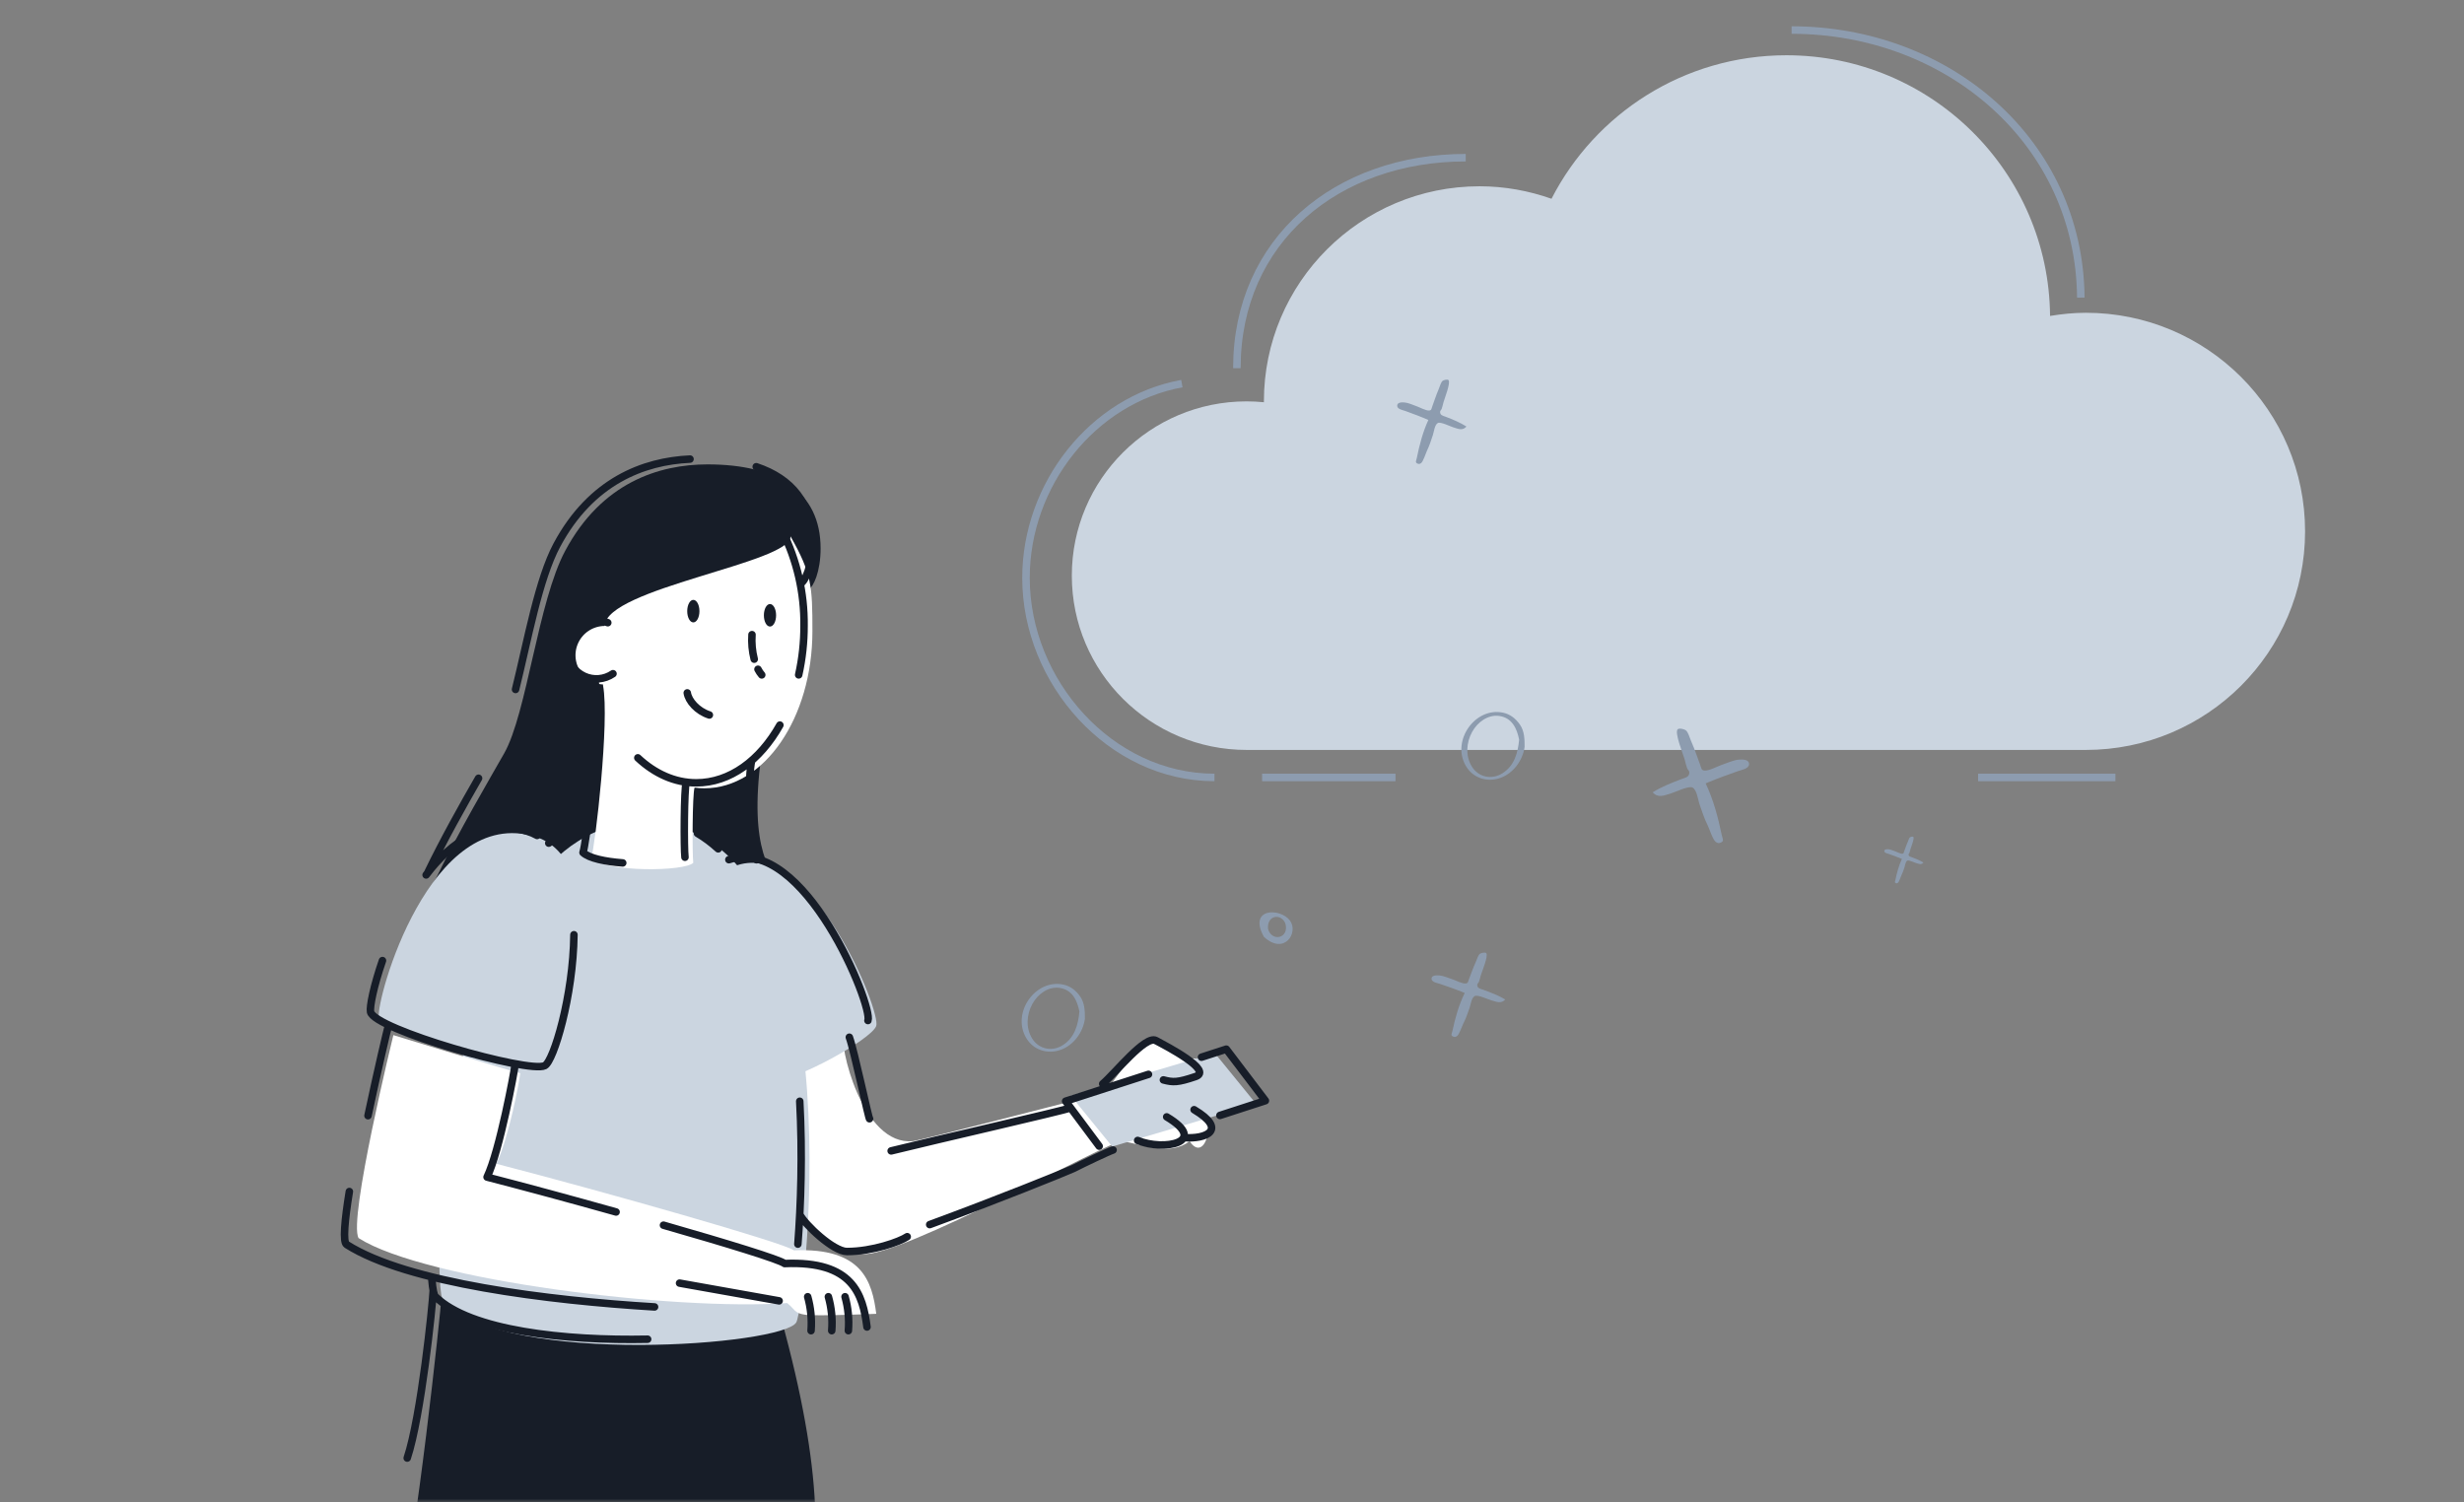 <svg width="328" height="200" viewBox="0 0 328 200" fill="none" xmlns="http://www.w3.org/2000/svg">
<rect x="0" y="0" width="328" height="200" fill="#808080" stroke="none"/>
<mask id="mask0_10350_54164" style="mask-type:alpha" maskUnits="userSpaceOnUse" x="0" y="0" width="328" height="200">
<rect width="328" height="200" fill="#C4C4C4"/>
</mask>
<g mask="url(#mask0_10350_54164)">
<path d="M165.947 99.833C153.096 99.833 142.678 89.446 142.678 76.632C142.678 63.819 153.096 53.431 165.947 53.431C166.725 53.431 167.494 53.473 168.253 53.547C168.253 53.508 168.246 53.47 168.246 53.431C168.246 37.617 181.103 24.798 196.963 24.798C200.323 24.798 203.535 25.403 206.532 26.46C212.34 15.124 224.158 7.357 237.802 7.357C257.088 7.357 272.735 22.866 272.898 42.058C274.452 41.803 276.036 41.637 277.662 41.637C293.779 41.637 306.845 54.665 306.845 70.735C306.845 86.805 293.779 99.833 277.662 99.833H165.947Z" fill="#CBD5E0"/>
<path d="M161.667 103.495C147.81 103.495 136.576 90.759 136.576 76.931C136.576 64.505 145.468 53.227 157.326 51.067M164.649 49.017C164.649 31.951 178.01 20.991 195.112 20.991M238.494 4C259.29 4 276.817 18.906 276.992 39.618M281.597 103.495H263.32M168.006 103.495H185.765" stroke="#8D9CAF"/>
<path fill-rule="evenodd" clip-rule="evenodd" d="M99.642 66.897C99.434 67.494 98.947 67.447 98.404 67.5C98.078 67.532 96.93 67.447 96.711 67.689C96.459 67.969 96.672 68.713 96.697 69.058C96.74 69.659 96.784 70.262 96.745 70.864C96.728 71.131 96.807 72.036 96.666 72.269C96.585 72.403 96.507 72.471 96.332 72.467C96.023 72.46 96.096 72.241 96.038 71.94C95.778 70.567 95.593 69.175 95.655 67.777C94.775 67.754 93.899 67.787 93.019 67.822C92.762 67.832 92.22 67.963 92.058 67.669C91.86 67.31 92.352 67.103 92.629 67.019C93.034 66.897 93.534 66.933 93.954 66.907C94.3 66.885 95.081 66.986 95.377 66.814C95.581 66.695 95.511 66.567 95.498 66.293C95.486 66.034 95.473 65.775 95.462 65.516C95.444 65.101 95.427 64.687 95.438 64.271C95.444 64.043 95.377 63.598 95.496 63.386C95.564 63.264 95.894 63.023 96.038 63.084C96.373 63.227 96.384 65.084 96.431 65.448C96.461 65.689 96.506 65.926 96.516 66.168C96.52 66.26 96.441 66.402 96.472 66.49C96.604 66.865 96.892 66.781 97.236 66.774C98.033 66.757 98.854 66.757 99.642 66.897Z" fill="#8D9CAF"/>
<path fill-rule="evenodd" clip-rule="evenodd" d="M143.69 134.666C143.392 133.143 142.722 131.754 141.053 131.51C139.537 131.288 138.134 132.347 137.424 133.648C136.656 135.055 136.528 136.818 137.379 138.22C138.275 139.696 140.071 140.03 141.48 139.132C143.052 138.13 143.516 136.451 143.69 134.666ZM144.418 135.644C144.159 137.458 142.9 139.141 141.205 139.752C139.458 140.381 137.537 139.803 136.58 138.136C134.645 134.767 137.869 130.264 141.576 131.077C142.517 131.283 143.245 131.87 143.796 132.666C144.405 133.545 144.421 134.609 144.418 135.644Z" fill="#8D9CAF"/>
<path fill-rule="evenodd" clip-rule="evenodd" d="M202.223 98.466C201.925 96.944 201.256 95.554 199.587 95.31C198.07 95.089 196.667 96.148 195.957 97.449C195.189 98.856 195.061 100.619 195.912 102.021C196.809 103.496 198.604 103.831 200.013 102.933C201.585 101.931 202.049 100.252 202.223 98.466ZM202.951 99.445C202.692 101.258 201.433 102.942 199.738 103.552C197.991 104.182 196.07 103.603 195.113 101.936C193.178 98.567 196.403 94.064 200.109 94.878C201.05 95.084 201.779 95.67 202.33 96.467C202.938 97.346 202.954 98.41 202.951 99.445Z" fill="#8D9CAF"/>
<path fill-rule="evenodd" clip-rule="evenodd" d="M200.38 133.055C199.818 133.655 199.238 133.367 198.535 133.17C198.114 133.052 196.73 132.404 196.336 132.583C195.88 132.79 195.768 133.761 195.624 134.177C195.373 134.901 195.121 135.628 194.768 136.313C194.611 136.617 194.25 137.713 193.957 137.918C193.789 138.036 193.658 138.079 193.441 137.99C193.061 137.835 193.262 137.613 193.344 137.234C193.717 135.504 194.193 133.787 194.979 132.182C193.897 131.734 192.791 131.355 191.681 130.977C191.355 130.866 190.616 130.76 190.563 130.338C190.499 129.824 191.216 129.817 191.603 129.852C192.168 129.901 192.771 130.182 193.306 130.352C193.747 130.492 194.667 130.983 195.122 130.923C195.435 130.881 195.413 130.698 195.536 130.371C195.652 130.063 195.768 129.754 195.885 129.446C196.074 128.951 196.263 128.459 196.486 127.978C196.609 127.714 196.752 127.162 197.007 126.971C197.154 126.86 197.686 126.736 197.834 126.876C198.178 127.203 197.25 129.38 197.124 129.828C197.039 130.124 196.975 130.423 196.865 130.711C196.823 130.82 196.653 130.949 196.647 131.067C196.62 131.568 197.021 131.608 197.452 131.763C198.452 132.124 199.472 132.515 200.38 133.055Z" fill="#8D9CAF"/>
<path fill-rule="evenodd" clip-rule="evenodd" d="M168.793 123.642C168.639 121.79 170.569 121.559 171.11 122.948C171.65 124.954 169.257 125.417 168.793 123.642ZM168.253 124.722C170.956 127.191 172.886 124.182 171.728 122.562C170.454 120.826 166.091 120.826 168.253 124.722Z" fill="#8D9CAF"/>
<path fill-rule="evenodd" clip-rule="evenodd" d="M256.045 114.828C255.747 115.16 255.439 115.001 255.066 114.892C254.843 114.827 254.108 114.468 253.899 114.567C253.657 114.681 253.598 115.219 253.521 115.449C253.388 115.85 253.255 116.252 253.067 116.631C252.984 116.8 252.792 117.407 252.637 117.52C252.548 117.586 252.478 117.609 252.363 117.56C252.162 117.474 252.268 117.351 252.312 117.142C252.509 116.184 252.762 115.234 253.179 114.345C252.605 114.097 252.018 113.887 251.429 113.678C251.256 113.616 250.864 113.558 250.836 113.324C250.802 113.04 251.183 113.036 251.388 113.055C251.688 113.082 252.007 113.238 252.291 113.332C252.526 113.409 253.013 113.681 253.255 113.648C253.421 113.625 253.409 113.523 253.475 113.343C253.536 113.172 253.598 113.001 253.66 112.83C253.76 112.557 253.86 112.284 253.979 112.018C254.044 111.872 254.12 111.566 254.255 111.46C254.333 111.399 254.616 111.33 254.694 111.408C254.877 111.589 254.384 112.794 254.317 113.042C254.272 113.206 254.238 113.371 254.18 113.531C254.158 113.591 254.067 113.662 254.064 113.728C254.05 114.005 254.263 114.027 254.491 114.113C255.022 114.313 255.563 114.529 256.045 114.828Z" fill="#8D9CAF"/>
<path fill-rule="evenodd" clip-rule="evenodd" d="M195.209 56.779C194.681 57.378 194.137 57.09 193.477 56.894C193.082 56.776 191.783 56.127 191.412 56.306C190.984 56.513 190.879 57.485 190.744 57.901C190.509 58.624 190.272 59.351 189.94 60.036C189.793 60.34 189.454 61.436 189.179 61.642C189.022 61.76 188.898 61.803 188.695 61.714C188.339 61.559 188.527 61.337 188.604 60.958C188.954 59.227 189.401 57.511 190.139 55.906C189.123 55.458 188.085 55.079 187.042 54.7C186.737 54.59 186.042 54.483 185.993 54.062C185.933 53.548 186.606 53.541 186.97 53.575C187.5 53.625 188.066 53.906 188.568 54.076C188.982 54.216 189.846 54.707 190.273 54.646C190.567 54.605 190.546 54.422 190.662 54.095C190.771 53.786 190.879 53.478 190.99 53.169C191.167 52.675 191.344 52.183 191.554 51.702C191.669 51.438 191.804 50.885 192.043 50.694C192.181 50.583 192.68 50.46 192.819 50.6C193.142 50.927 192.271 53.104 192.152 53.551C192.073 53.848 192.013 54.147 191.909 54.435C191.87 54.544 191.71 54.673 191.704 54.791C191.679 55.291 192.056 55.331 192.46 55.486C193.399 55.847 194.356 56.239 195.209 56.779Z" fill="#8D9CAF"/>
<path fill-rule="evenodd" clip-rule="evenodd" d="M220 105.471C220.734 106.285 221.492 105.894 222.409 105.627C222.96 105.467 224.767 104.587 225.282 104.83C225.878 105.11 226.024 106.429 226.212 106.993C226.54 107.975 226.869 108.962 227.33 109.892C227.535 110.304 228.006 111.792 228.389 112.071C228.608 112.231 228.78 112.289 229.063 112.169C229.559 111.958 229.296 111.657 229.19 111.143C228.703 108.794 228.081 106.464 227.054 104.286C228.468 103.678 229.912 103.164 231.362 102.65C231.788 102.5 232.753 102.356 232.822 101.784C232.906 101.086 231.969 101.077 231.464 101.123C230.726 101.191 229.939 101.572 229.24 101.802C228.663 101.992 227.462 102.659 226.868 102.577C226.459 102.52 226.487 102.272 226.326 101.829C226.175 101.41 226.024 100.991 225.87 100.572C225.624 99.902 225.377 99.234 225.085 98.581C224.925 98.222 224.738 97.472 224.406 97.213C224.213 97.063 223.518 96.895 223.326 97.085C222.875 97.529 224.088 100.483 224.253 101.091C224.363 101.493 224.447 101.898 224.591 102.289C224.646 102.437 224.868 102.613 224.876 102.773C224.911 103.452 224.387 103.506 223.825 103.717C222.519 104.207 221.186 104.738 220 105.471Z" fill="#8D9CAF"/>
<path d="M58.777 172.525C58.684 174.58 55.211 206.693 53.36 212.247C59.56 211.428 126.363 256.474 103.983 175.479C103.175 169.983 61.747 171.954 58.777 172.525Z" fill="#171D28"/>
<path d="M157.584 145.555C163.026 144.014 162.098 140.525 159.999 140.922C159.297 141.056 159.198 140.81 157.584 140.922C156.914 140.358 153.33 138.748 152.952 138.73C151.48 138.658 147.475 145.416 146.774 145.555C146.073 145.694 122.582 151.805 121.522 151.91C114.758 152.582 111.615 139.012 112.285 137.318C97.713 134.237 104.708 142.333 103.534 141.812C102.9 142.727 109.776 151.734 106.199 154.482C105.799 155.966 106.136 161.86 107.461 163.048C110.011 165.338 113.604 166.791 114.758 166.939C119.567 167.568 148.015 151.704 149.347 151.91C152.014 152.316 155.806 153.963 158.355 151.91C159.999 154.484 162.149 151.204 159.998 143.928" fill="white"/>
<path d="M107.632 78.459C108.286 78.152 109.236 76.083 109.236 73.017C109.236 65.394 103.447 61.821 94.188 61.821C87.724 61.821 80.105 64.237 75.248 73.306C71.621 80.046 70.145 94.926 67.119 100.279C65.203 103.663 61.14 110.517 58.02 116.964C56.848 118.601 50.956 131.087 59.954 135.189C68.952 139.291 110.737 137.605 111.848 135.843C112.96 134.081 106.713 121.499 104.658 118.951C102.604 116.403 99.656 113.162 101.335 100.629C103.015 88.097 101.496 80.711 102.936 80.114C104.376 79.517 106.124 79.481 107.632 78.459Z" fill="#171D28"/>
<path d="M98.126 115.181C108.193 111.893 117.352 134.749 116.637 136.593C115.922 138.437 105.759 143.948 103.543 143.655C101.328 143.362 94.216 116.449 98.126 115.174" fill="#CBD5E0"/>
<path d="M86.009 109.467C114.5 110.135 107.303 173.769 105.995 176.042C104.234 179.1 67.759 181.877 59.061 173.343C57.049 171.371 58.961 108.834 86.009 109.467Z" fill="#CBD5E0"/>
<mask id="mask1_10350_54164" style="mask-type:alpha" maskUnits="userSpaceOnUse" x="58" y="109" width="50" height="71">
<path d="M86.009 109.467C114.5 110.135 107.303 173.769 105.995 176.042C104.234 179.1 67.759 181.877 59.061 173.343C57.049 171.371 58.961 108.834 86.009 109.467Z" fill="#E2E8F0"/>
</mask>
<g mask="url(#mask1_10350_54164)">
</g>
<path d="M71.303 111.4C82.335 114.827 75.731 141.55 73.623 142.604C71.514 143.659 50.852 137.755 50.431 135.436C50.009 133.117 57.249 107.03 71.303 111.4Z" fill="#CBD5E0"/>
<path d="M116.646 174.897C116.089 170.608 114.799 166.056 105.683 166.449C104.45 165.459 80.507 158.669 66.07 154.924C67.75 151.454 69.155 143.828 69.255 142.863C68.183 142.663 52.363 137.796 52.363 137.796C52.363 137.796 46.301 162.507 47.738 164.819C56.589 170.458 89.795 174.521 104.786 173.467C105.836 174.293 105.693 174.811 107.183 175.022C108.674 175.233 116.646 174.897 116.646 174.897Z" fill="white"/>
<path d="M84.407 87.229C84.407 88 84.178 88.754 83.75 89.395C83.321 90.036 82.713 90.536 82 90.831C81.288 91.126 80.504 91.203 79.748 91.053C78.991 90.902 78.296 90.531 77.751 89.986C77.206 89.44 76.835 88.746 76.684 87.989C76.534 87.233 76.611 86.449 76.906 85.737C77.201 85.024 77.701 84.415 78.342 83.987C78.983 83.559 79.737 83.33 80.508 83.33C81.542 83.331 82.533 83.742 83.264 84.473C83.995 85.204 84.406 86.195 84.407 87.229Z" fill="white"/>
<path d="M105.233 71.419C105.291 74.957 80.63 78.306 80.494 83.33C80.358 88.354 80.276 91.256 80.276 91.256C81.159 95.941 79.247 112.504 78.707 114.234C80.776 116.16 91.154 116.021 92.286 114.856C92.14 113.691 92.161 105.757 92.458 104.85C92.894 104.908 93.333 104.938 93.773 104.939C101.71 104.939 108.146 95.573 108.146 84.016C108.146 77.977 108.046 76.379 105.24 71.409" fill="white"/>
<path d="M93.107 81.357C93.107 82.183 92.75 82.855 92.293 82.855C91.835 82.855 91.481 82.183 91.481 81.357C91.481 80.532 91.839 79.856 92.293 79.856C92.746 79.856 93.107 80.528 93.107 81.357Z" fill="#171D28"/>
<path d="M103.312 81.91C103.312 82.736 102.954 83.407 102.497 83.407C102.039 83.407 101.686 82.736 101.686 81.91C101.686 81.085 102.043 80.409 102.497 80.409C102.951 80.409 103.312 81.081 103.312 81.91Z" fill="#171D28"/>
<path d="M57.668 171.786C57.575 173.841 56.059 188.546 54.208 194.1M97.026 114.442C107.093 111.154 116.252 134.014 115.537 135.855M92.844 110.938C93.83 111.523 94.75 112.214 95.608 113M73.05 112.241C74.227 111.333 75.481 110.581 76.814 110.007M57.496 170.408C57.598 171.642 57.757 172.413 57.953 172.605C62.609 177.172 75.222 178.5 86.211 178.278M106.461 146.6C106.838 153.648 106.61 160.418 106.211 165.618M76.4 124.434C76.311 132.556 73.702 141.272 72.516 141.865C70.407 142.92 49.745 137.016 49.324 134.697C49.198 134.014 49.734 131.284 50.914 127.875M56.724 116.475C60.105 111.994 64.615 108.924 70.196 110.661C70.648 110.8 71.084 110.985 71.497 111.215M113.061 138.077C113.693 139.789 115.687 149.22 115.759 148.934M120.765 164.629C119.808 165.286 116.163 166.605 112.736 166.605C110.949 166.605 107.15 163.031 106.461 161.67M103.816 96.524C101.179 101.216 97.173 104.211 92.685 104.211C89.826 104.211 87.149 102.989 84.905 100.884M104.134 70.681C106.088 74.592 107.081 78.913 107.032 83.284C107.039 85.49 106.799 87.689 106.318 89.842M81.6 89.685C81.043 90.068 80.396 90.3 79.723 90.357C79.05 90.415 78.373 90.296 77.759 90.012C77.146 89.729 76.617 89.29 76.224 88.74C75.832 88.19 75.589 87.547 75.521 86.875C75.452 86.203 75.56 85.524 75.833 84.906C76.106 84.288 76.536 83.752 77.079 83.35C77.623 82.948 78.261 82.695 78.932 82.615C79.603 82.536 80.284 82.632 80.906 82.895M100.9 89.095C101.037 89.364 101.205 89.616 101.401 89.845M100.103 84.485C100.027 85.583 100.127 86.686 100.4 87.751M91.487 92.238C91.644 93.289 92.802 94.654 94.428 95.179M91.18 114.117C91.034 112.952 91.055 105.019 91.352 104.111M78.602 106.466C78.244 109.986 77.815 112.83 77.608 113.495C78.43 114.26 80.556 114.696 82.897 114.874M79.177 90.521C79.534 92.34 79.441 95.949 79.177 99.787M100.668 62.133C105.385 63.705 108.129 67.039 108.129 72.278C108.129 75.344 107.179 77.413 106.521 77.72M68.628 91.782C70.243 85.268 71.704 77.077 74.135 72.549C78.691 64.048 85.67 61.397 91.852 61.114M56.914 116.225C59.058 111.79 61.652 107.159 63.703 103.603M99.996 111.215C100.15 112.627 100.382 113.81 100.711 114.453M100.075 101.22C99.814 102.124 99.685 105.037 99.778 107.949M105.096 68.351C105.096 75.759 79.395 76.427 79.395 82.591M90.462 170.811L103.714 173.172M88.321 163.099C96.855 165.543 103.798 167.677 104.445 168.206C113.568 167.813 114.855 172.347 115.412 176.654M68.574 141.687C68.47 142.637 66.512 153.211 64.836 156.695C69.861 157.993 76.039 159.661 82.01 161.341M107.518 172.623C107.932 174.092 108.083 175.622 107.965 177.143M110.27 172.623C110.687 174.091 110.838 175.622 110.717 177.143M112.489 172.623C112.903 174.091 113.053 175.622 112.932 177.143M46.504 158.616C45.878 162.469 45.614 165.349 46.146 165.678C54.244 170.822 73.057 173.126 87.132 173.981M51.682 136.619C51.546 137.098 50.27 142.458 48.987 148.523" stroke="#171D28" stroke-linecap="round" stroke-linejoin="round"/>
<path d="M167.202 146.942L161.702 140.184L142.553 145.875L148.053 152.628L167.202 146.942Z" fill="#CBD5E0"/>
<path d="M118.628 153.21C124.474 151.759 141.584 147.859 142.514 147.481M142.897 155.551C141.71 156.088 132.677 159.743 123.759 163.021M146.319 152.579L141.855 146.59L152.883 143.02M162.392 148.488L168.447 146.526L163.242 139.666L159.939 140.736M142.897 155.552C144.192 154.889 147.561 153.282 148.169 153.088M146.788 144.285C148.484 142.841 152.481 137.753 153.884 138.521C155.287 139.289 161.532 142.504 159.15 143.312C156.768 144.12 156.15 144.098 154.868 143.761M151.44 151.82C154.911 153.272 160.997 152.065 155.306 148.68M157.589 151.443C160.645 151.679 163.399 150.37 158.954 147.724" stroke="#171D28" stroke-linecap="round" stroke-linejoin="round"/>
</g>
</svg>
